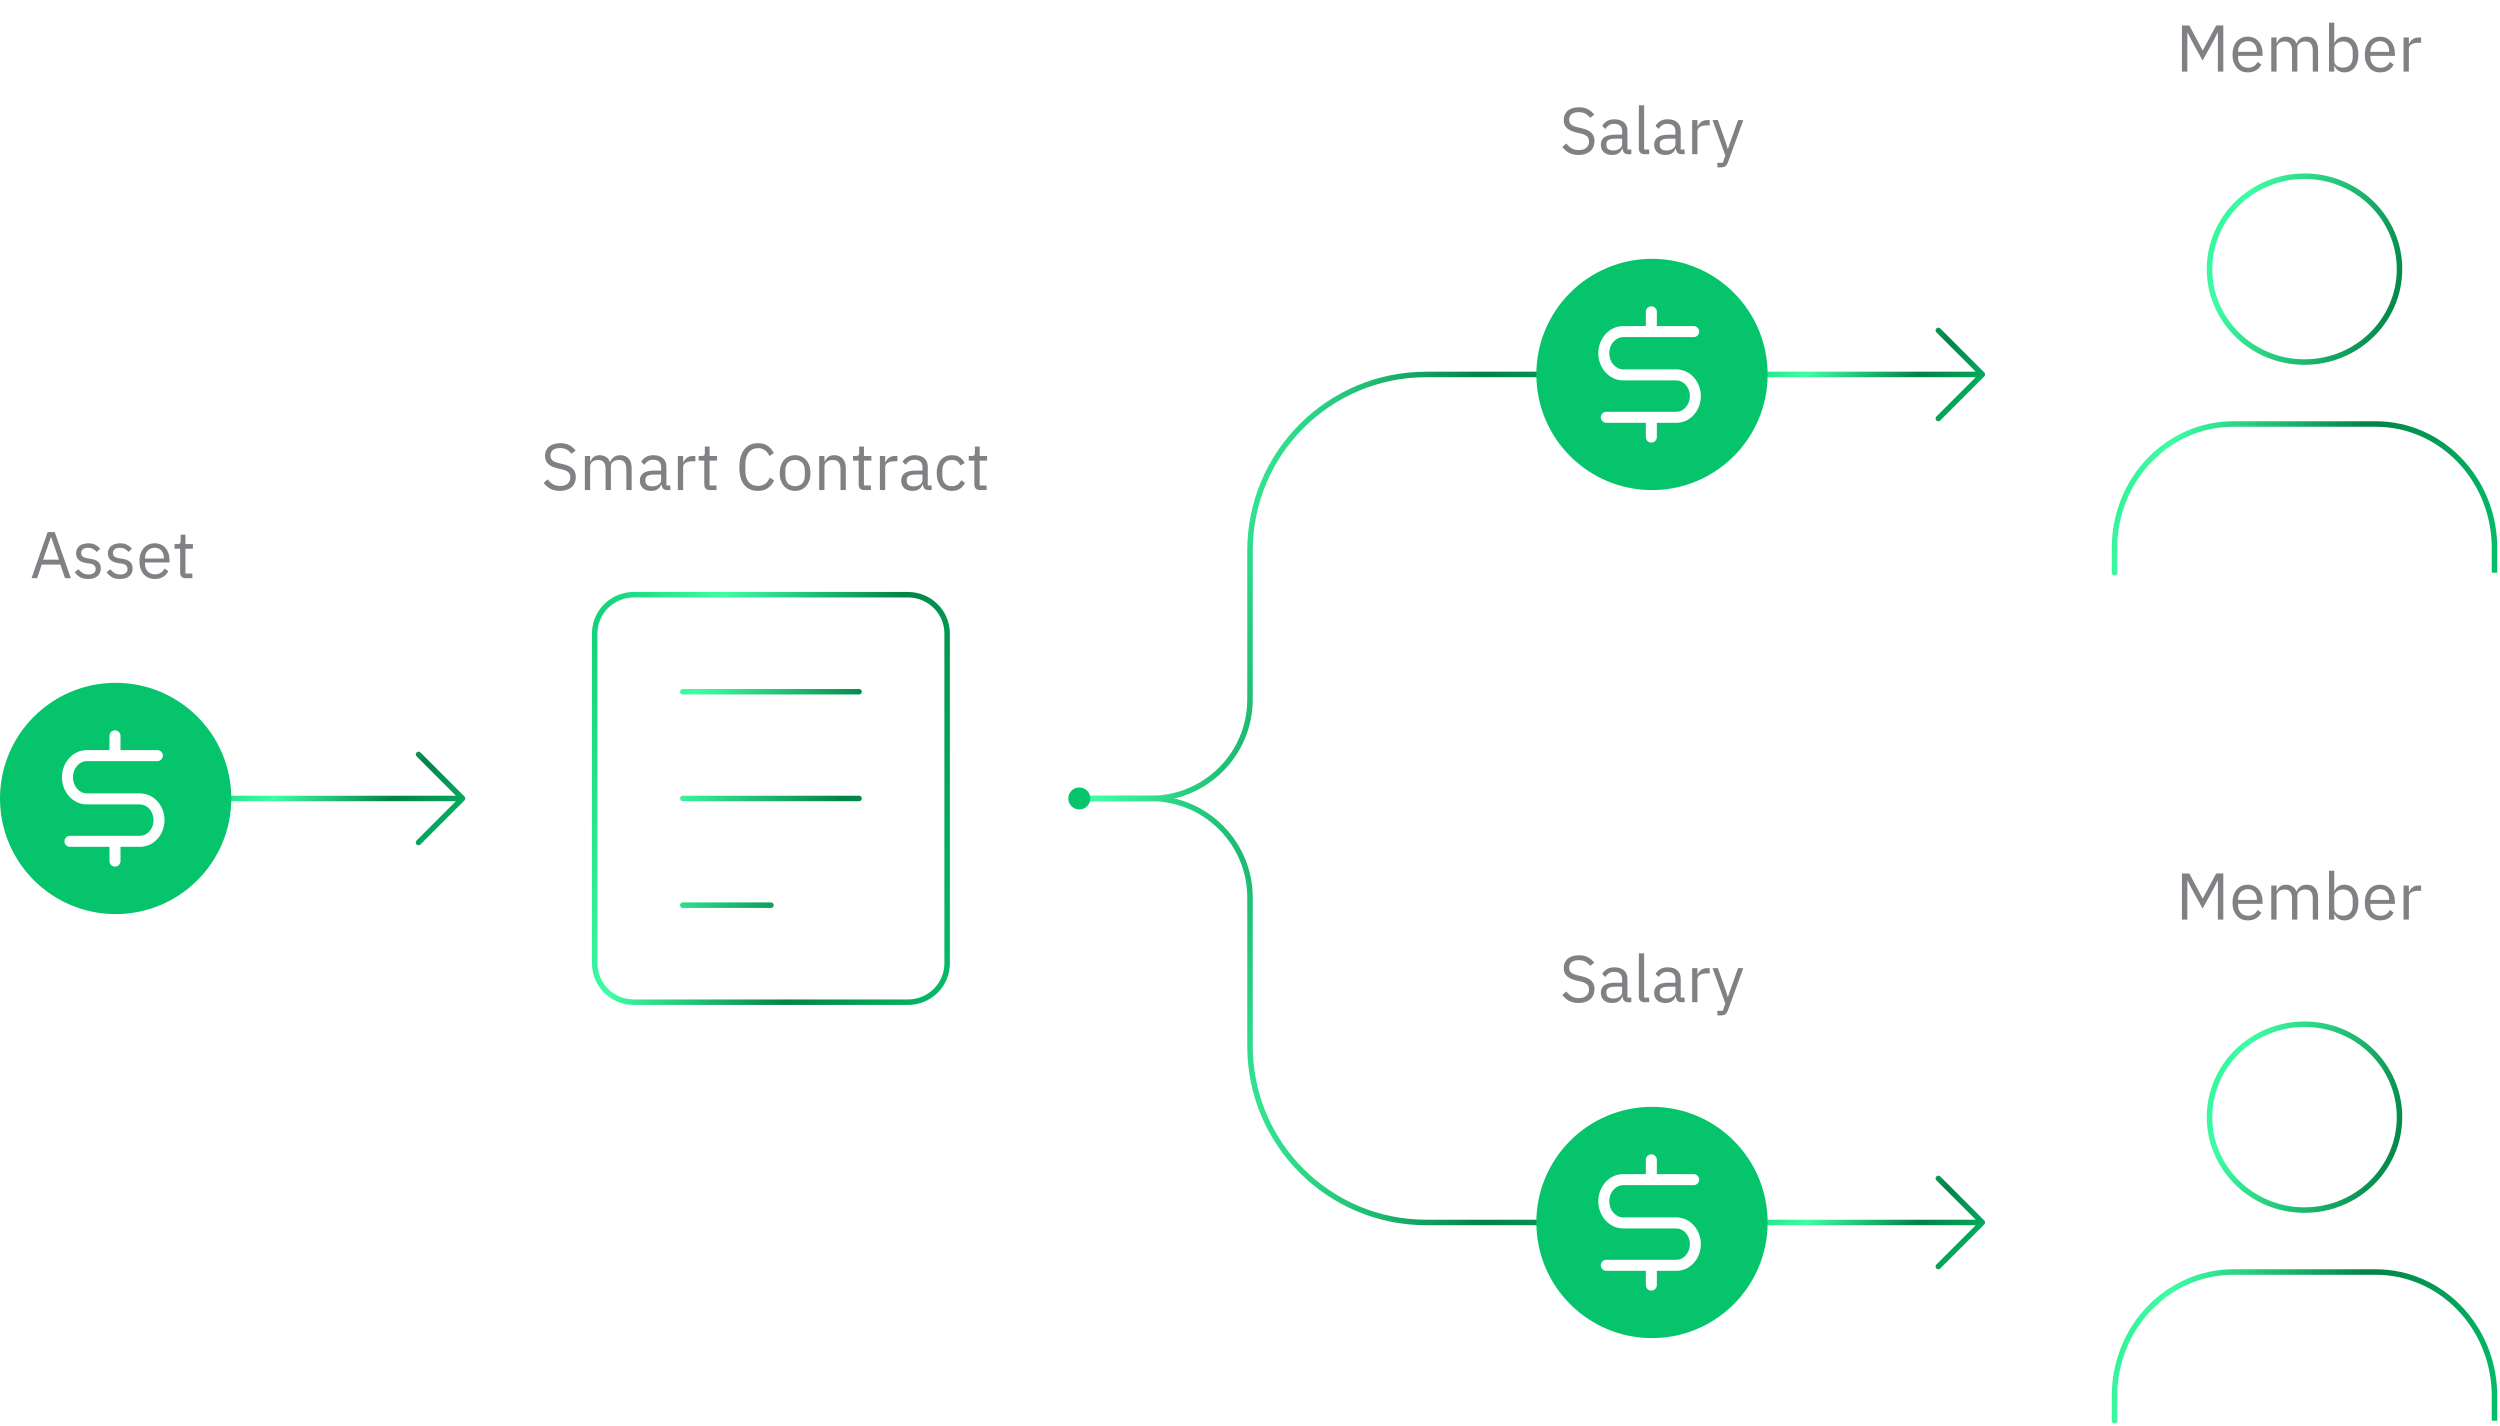 <svg width="454" height="259" viewBox="0 0 454 259" fill="none" xmlns="http://www.w3.org/2000/svg">
    <path d="M101.687 89.144C101.007 89.144 100.427 89.016 99.947 88.76C99.467 88.496 99.059 88.136 98.723 87.68L99.467 87.056C99.763 87.448 100.091 87.748 100.451 87.956C100.811 88.156 101.235 88.256 101.723 88.256C102.323 88.256 102.779 88.112 103.091 87.824C103.411 87.536 103.571 87.152 103.571 86.672C103.571 86.272 103.451 85.964 103.211 85.748C102.971 85.532 102.575 85.36 102.023 85.232L101.339 85.076C100.571 84.9 99.983 84.636 99.575 84.284C99.175 83.924 98.975 83.42 98.975 82.772C98.975 82.404 99.043 82.076 99.179 81.788C99.315 81.5 99.503 81.26 99.743 81.068C99.991 80.876 100.283 80.732 100.619 80.636C100.963 80.532 101.339 80.48 101.747 80.48C102.379 80.48 102.919 80.596 103.367 80.828C103.823 81.06 104.207 81.4 104.519 81.848L103.763 82.4C103.531 82.08 103.251 81.828 102.923 81.644C102.595 81.46 102.187 81.368 101.699 81.368C101.163 81.368 100.739 81.484 100.427 81.716C100.123 81.94 99.971 82.28 99.971 82.736C99.971 83.136 100.099 83.44 100.355 83.648C100.619 83.848 101.015 84.008 101.543 84.128L102.227 84.284C103.051 84.468 103.647 84.748 104.015 85.124C104.383 85.5 104.567 86 104.567 86.624C104.567 87.008 104.499 87.356 104.363 87.668C104.235 87.98 104.047 88.244 103.799 88.46C103.551 88.676 103.247 88.844 102.887 88.964C102.535 89.084 102.135 89.144 101.687 89.144ZM106.211 89V82.808H107.171V83.816H107.219C107.291 83.656 107.371 83.508 107.459 83.372C107.555 83.228 107.667 83.104 107.795 83C107.931 82.896 108.087 82.816 108.263 82.76C108.439 82.696 108.647 82.664 108.887 82.664C109.295 82.664 109.671 82.764 110.015 82.964C110.359 83.156 110.615 83.476 110.783 83.924H110.807C110.919 83.588 111.127 83.296 111.431 83.048C111.743 82.792 112.163 82.664 112.691 82.664C113.323 82.664 113.815 82.872 114.167 83.288C114.527 83.696 114.707 84.276 114.707 85.028V89H113.747V85.196C113.747 84.644 113.639 84.228 113.423 83.948C113.207 83.668 112.863 83.528 112.391 83.528C112.199 83.528 112.015 83.552 111.839 83.6C111.671 83.648 111.519 83.72 111.383 83.816C111.247 83.912 111.139 84.036 111.059 84.188C110.979 84.332 110.939 84.504 110.939 84.704V89H109.979V85.196C109.979 84.644 109.871 84.228 109.655 83.948C109.439 83.668 109.103 83.528 108.647 83.528C108.455 83.528 108.271 83.552 108.095 83.6C107.919 83.648 107.763 83.72 107.627 83.816C107.491 83.912 107.379 84.036 107.291 84.188C107.211 84.332 107.171 84.504 107.171 84.704V89H106.211ZM121.188 89C120.828 89 120.568 88.904 120.408 88.712C120.256 88.52 120.16 88.28 120.12 87.992H120.06C119.924 88.376 119.7 88.664 119.388 88.856C119.076 89.048 118.704 89.144 118.272 89.144C117.616 89.144 117.104 88.976 116.736 88.64C116.376 88.304 116.196 87.848 116.196 87.272C116.196 86.688 116.408 86.24 116.832 85.928C117.264 85.616 117.932 85.46 118.836 85.46H120.06V84.848C120.06 84.408 119.94 84.072 119.7 83.84C119.46 83.608 119.092 83.492 118.596 83.492C118.22 83.492 117.904 83.576 117.648 83.744C117.4 83.912 117.192 84.136 117.024 84.416L116.448 83.876C116.616 83.54 116.884 83.256 117.252 83.024C117.62 82.784 118.084 82.664 118.644 82.664C119.396 82.664 119.98 82.848 120.396 83.216C120.812 83.584 121.02 84.096 121.02 84.752V88.16H121.728V89H121.188ZM118.428 88.328C118.668 88.328 118.888 88.3 119.088 88.244C119.288 88.188 119.46 88.108 119.604 88.004C119.748 87.9 119.86 87.78 119.94 87.644C120.02 87.508 120.06 87.36 120.06 87.2V86.18H118.788C118.236 86.18 117.832 86.26 117.576 86.42C117.328 86.58 117.204 86.812 117.204 87.116V87.368C117.204 87.672 117.312 87.908 117.528 88.076C117.752 88.244 118.052 88.328 118.428 88.328ZM123.098 89V82.808H124.058V83.948H124.118C124.23 83.652 124.43 83.388 124.718 83.156C125.006 82.924 125.402 82.808 125.906 82.808H126.278V83.768H125.714C125.194 83.768 124.786 83.868 124.49 84.068C124.202 84.26 124.058 84.504 124.058 84.8V89H123.098ZM128.919 89C128.583 89 128.327 88.908 128.151 88.724C127.983 88.532 127.899 88.284 127.899 87.98V83.648H126.879V82.808H127.455C127.663 82.808 127.803 82.768 127.875 82.688C127.955 82.6 127.995 82.452 127.995 82.244V81.092H128.859V82.808H130.215V83.648H128.859V88.16H130.119V89H128.919ZM137.642 89.144C136.578 89.144 135.75 88.784 135.158 88.064C134.566 87.336 134.27 86.268 134.27 84.86C134.27 83.452 134.566 82.372 135.158 81.62C135.75 80.86 136.578 80.48 137.642 80.48C138.346 80.48 138.934 80.64 139.406 80.96C139.886 81.28 140.258 81.732 140.522 82.316L139.706 82.808C139.538 82.376 139.282 82.032 138.938 81.776C138.594 81.512 138.162 81.38 137.642 81.38C137.282 81.38 136.958 81.448 136.67 81.584C136.39 81.72 136.15 81.916 135.95 82.172C135.758 82.42 135.61 82.72 135.506 83.072C135.402 83.416 135.35 83.804 135.35 84.236V85.484C135.35 86.348 135.55 87.024 135.95 87.512C136.35 88 136.914 88.244 137.642 88.244C138.178 88.244 138.626 88.108 138.986 87.836C139.346 87.556 139.61 87.188 139.778 86.732L140.582 87.236C140.318 87.828 139.938 88.296 139.442 88.64C138.946 88.976 138.346 89.144 137.642 89.144ZM144.387 89.144C143.971 89.144 143.591 89.068 143.247 88.916C142.903 88.764 142.607 88.548 142.359 88.268C142.119 87.98 141.931 87.64 141.795 87.248C141.659 86.848 141.591 86.4 141.591 85.904C141.591 85.416 141.659 84.972 141.795 84.572C141.931 84.172 142.119 83.832 142.359 83.552C142.607 83.264 142.903 83.044 143.247 82.892C143.591 82.74 143.971 82.664 144.387 82.664C144.803 82.664 145.179 82.74 145.515 82.892C145.859 83.044 146.155 83.264 146.403 83.552C146.651 83.832 146.843 84.172 146.979 84.572C147.115 84.972 147.183 85.416 147.183 85.904C147.183 86.4 147.115 86.848 146.979 87.248C146.843 87.64 146.651 87.98 146.403 88.268C146.155 88.548 145.859 88.764 145.515 88.916C145.179 89.068 144.803 89.144 144.387 89.144ZM144.387 88.292C144.907 88.292 145.331 88.132 145.659 87.812C145.987 87.492 146.151 87.004 146.151 86.348V85.46C146.151 84.804 145.987 84.316 145.659 83.996C145.331 83.676 144.907 83.516 144.387 83.516C143.867 83.516 143.443 83.676 143.115 83.996C142.787 84.316 142.623 84.804 142.623 85.46V86.348C142.623 87.004 142.787 87.492 143.115 87.812C143.443 88.132 143.867 88.292 144.387 88.292ZM148.762 89V82.808H149.722V83.816H149.77C149.922 83.464 150.134 83.184 150.406 82.976C150.686 82.768 151.058 82.664 151.522 82.664C152.162 82.664 152.666 82.872 153.034 83.288C153.41 83.696 153.598 84.276 153.598 85.028V89H152.638V85.196C152.638 84.084 152.17 83.528 151.234 83.528C151.042 83.528 150.854 83.552 150.67 83.6C150.494 83.648 150.334 83.72 150.19 83.816C150.046 83.912 149.93 84.036 149.842 84.188C149.762 84.332 149.722 84.504 149.722 84.704V89H148.762ZM156.951 89C156.615 89 156.359 88.908 156.183 88.724C156.015 88.532 155.931 88.284 155.931 87.98V83.648H154.911V82.808H155.487C155.695 82.808 155.835 82.768 155.907 82.688C155.987 82.6 156.027 82.452 156.027 82.244V81.092H156.891V82.808H158.247V83.648H156.891V88.16H158.151V89H156.951ZM159.79 89V82.808H160.75V83.948H160.81C160.922 83.652 161.122 83.388 161.41 83.156C161.698 82.924 162.094 82.808 162.598 82.808H162.97V83.768H162.406C161.886 83.768 161.478 83.868 161.182 84.068C160.894 84.26 160.75 84.504 160.75 84.8V89H159.79ZM168.649 89C168.289 89 168.029 88.904 167.869 88.712C167.717 88.52 167.621 88.28 167.581 87.992H167.521C167.385 88.376 167.161 88.664 166.849 88.856C166.537 89.048 166.165 89.144 165.733 89.144C165.077 89.144 164.565 88.976 164.197 88.64C163.837 88.304 163.657 87.848 163.657 87.272C163.657 86.688 163.869 86.24 164.293 85.928C164.725 85.616 165.393 85.46 166.297 85.46H167.521V84.848C167.521 84.408 167.401 84.072 167.161 83.84C166.921 83.608 166.553 83.492 166.057 83.492C165.681 83.492 165.365 83.576 165.109 83.744C164.861 83.912 164.653 84.136 164.485 84.416L163.909 83.876C164.077 83.54 164.345 83.256 164.713 83.024C165.081 82.784 165.545 82.664 166.105 82.664C166.857 82.664 167.441 82.848 167.857 83.216C168.273 83.584 168.481 84.096 168.481 84.752V88.16H169.189V89H168.649ZM165.889 88.328C166.129 88.328 166.349 88.3 166.549 88.244C166.749 88.188 166.921 88.108 167.065 88.004C167.209 87.9 167.321 87.78 167.401 87.644C167.481 87.508 167.521 87.36 167.521 87.2V86.18H166.249C165.697 86.18 165.293 86.26 165.037 86.42C164.789 86.58 164.665 86.812 164.665 87.116V87.368C164.665 87.672 164.773 87.908 164.989 88.076C165.213 88.244 165.513 88.328 165.889 88.328ZM172.863 89.144C172.431 89.144 172.043 89.068 171.699 88.916C171.355 88.764 171.063 88.548 170.823 88.268C170.591 87.988 170.411 87.648 170.283 87.248C170.163 86.848 170.103 86.4 170.103 85.904C170.103 85.408 170.163 84.96 170.283 84.56C170.411 84.16 170.591 83.82 170.823 83.54C171.063 83.26 171.355 83.044 171.699 82.892C172.043 82.74 172.431 82.664 172.863 82.664C173.479 82.664 173.971 82.8 174.339 83.072C174.715 83.336 174.995 83.684 175.179 84.116L174.375 84.524C174.263 84.204 174.079 83.956 173.823 83.78C173.567 83.604 173.247 83.516 172.863 83.516C172.575 83.516 172.323 83.564 172.107 83.66C171.891 83.748 171.711 83.876 171.567 84.044C171.423 84.204 171.315 84.4 171.243 84.632C171.171 84.856 171.135 85.104 171.135 85.376V86.432C171.135 86.976 171.279 87.424 171.567 87.776C171.863 88.12 172.295 88.292 172.863 88.292C173.639 88.292 174.199 87.932 174.543 87.212L175.239 87.68C175.039 88.128 174.739 88.484 174.339 88.748C173.947 89.012 173.455 89.144 172.863 89.144ZM177.962 89C177.626 89 177.37 88.908 177.194 88.724C177.026 88.532 176.942 88.284 176.942 87.98V83.648H175.922V82.808H176.498C176.706 82.808 176.846 82.768 176.918 82.688C176.998 82.6 177.038 82.452 177.038 82.244V81.092H177.902V82.808H179.258V83.648H177.902V88.16H179.162V89H177.962Z" fill="#808085"/>
    <path d="M402.767 5.944H402.707L401.999 7.348L399.995 10.996L397.991 7.348L397.283 5.944H397.223V13H396.239V4.624H397.583L399.983 9.136H400.043L402.455 4.624H403.751V13H402.767V5.944ZM408.209 13.144C407.785 13.144 407.401 13.068 407.057 12.916C406.721 12.764 406.429 12.548 406.181 12.268C405.941 11.98 405.753 11.64 405.617 11.248C405.489 10.848 405.425 10.4 405.425 9.904C405.425 9.416 405.489 8.972 405.617 8.572C405.753 8.172 405.941 7.832 406.181 7.552C406.429 7.264 406.721 7.044 407.057 6.892C407.401 6.74 407.785 6.664 408.209 6.664C408.625 6.664 408.997 6.74 409.325 6.892C409.653 7.044 409.933 7.256 410.165 7.528C410.397 7.792 410.573 8.108 410.693 8.476C410.821 8.844 410.885 9.248 410.885 9.688V10.144H406.433V10.432C406.433 10.696 406.473 10.944 406.553 11.176C406.641 11.4 406.761 11.596 406.913 11.764C407.073 11.932 407.265 12.064 407.489 12.16C407.721 12.256 407.981 12.304 408.269 12.304C408.661 12.304 409.001 12.212 409.289 12.028C409.585 11.844 409.813 11.58 409.973 11.236L410.657 11.728C410.457 12.152 410.145 12.496 409.721 12.76C409.297 13.016 408.793 13.144 408.209 13.144ZM408.209 7.468C407.945 7.468 407.705 7.516 407.489 7.612C407.273 7.7 407.085 7.828 406.925 7.996C406.773 8.164 406.653 8.364 406.565 8.596C406.477 8.82 406.433 9.068 406.433 9.34V9.424H409.853V9.292C409.853 8.74 409.701 8.3 409.397 7.972C409.101 7.636 408.705 7.468 408.209 7.468ZM412.467 13V6.808H413.427V7.816H413.475C413.547 7.656 413.627 7.508 413.715 7.372C413.811 7.228 413.923 7.104 414.051 7C414.187 6.896 414.343 6.816 414.519 6.76C414.695 6.696 414.903 6.664 415.143 6.664C415.551 6.664 415.927 6.764 416.271 6.964C416.615 7.156 416.871 7.476 417.039 7.924H417.063C417.175 7.588 417.383 7.296 417.687 7.048C417.999 6.792 418.419 6.664 418.947 6.664C419.579 6.664 420.071 6.872 420.423 7.288C420.783 7.696 420.963 8.276 420.963 9.028V13H420.003V9.196C420.003 8.644 419.895 8.228 419.679 7.948C419.463 7.668 419.119 7.528 418.647 7.528C418.455 7.528 418.271 7.552 418.095 7.6C417.927 7.648 417.775 7.72 417.639 7.816C417.503 7.912 417.395 8.036 417.315 8.188C417.235 8.332 417.195 8.504 417.195 8.704V13H416.235V9.196C416.235 8.644 416.127 8.228 415.911 7.948C415.695 7.668 415.359 7.528 414.903 7.528C414.711 7.528 414.527 7.552 414.351 7.6C414.175 7.648 414.019 7.72 413.883 7.816C413.747 7.912 413.635 8.036 413.547 8.188C413.467 8.332 413.427 8.504 413.427 8.704V13H412.467ZM422.944 4.12H423.904V7.816H423.952C424.112 7.424 424.344 7.136 424.648 6.952C424.96 6.76 425.332 6.664 425.764 6.664C426.148 6.664 426.496 6.74 426.808 6.892C427.12 7.044 427.384 7.26 427.6 7.54C427.824 7.82 427.992 8.16 428.104 8.56C428.224 8.96 428.284 9.408 428.284 9.904C428.284 10.4 428.224 10.848 428.104 11.248C427.992 11.648 427.824 11.988 427.6 12.268C427.384 12.548 427.12 12.764 426.808 12.916C426.496 13.068 426.148 13.144 425.764 13.144C424.924 13.144 424.32 12.76 423.952 11.992H423.904V13H422.944V4.12ZM425.5 12.28C426.044 12.28 426.472 12.112 426.784 11.776C427.096 11.432 427.252 10.984 427.252 10.432V9.376C427.252 8.824 427.096 8.38 426.784 8.044C426.472 7.7 426.044 7.528 425.5 7.528C425.284 7.528 425.076 7.56 424.876 7.624C424.684 7.68 424.516 7.76 424.372 7.864C424.228 7.968 424.112 8.096 424.024 8.248C423.944 8.392 423.904 8.548 423.904 8.716V11.02C423.904 11.22 423.944 11.4 424.024 11.56C424.112 11.712 424.228 11.844 424.372 11.956C424.516 12.06 424.684 12.14 424.876 12.196C425.076 12.252 425.284 12.28 425.5 12.28ZM432.233 13.144C431.809 13.144 431.425 13.068 431.081 12.916C430.745 12.764 430.453 12.548 430.205 12.268C429.965 11.98 429.777 11.64 429.641 11.248C429.513 10.848 429.449 10.4 429.449 9.904C429.449 9.416 429.513 8.972 429.641 8.572C429.777 8.172 429.965 7.832 430.205 7.552C430.453 7.264 430.745 7.044 431.081 6.892C431.425 6.74 431.809 6.664 432.233 6.664C432.649 6.664 433.021 6.74 433.349 6.892C433.677 7.044 433.957 7.256 434.189 7.528C434.421 7.792 434.597 8.108 434.717 8.476C434.845 8.844 434.909 9.248 434.909 9.688V10.144H430.457V10.432C430.457 10.696 430.497 10.944 430.577 11.176C430.665 11.4 430.785 11.596 430.937 11.764C431.097 11.932 431.289 12.064 431.513 12.16C431.745 12.256 432.005 12.304 432.293 12.304C432.685 12.304 433.025 12.212 433.313 12.028C433.609 11.844 433.837 11.58 433.997 11.236L434.681 11.728C434.481 12.152 434.169 12.496 433.745 12.76C433.321 13.016 432.817 13.144 432.233 13.144ZM432.233 7.468C431.969 7.468 431.729 7.516 431.513 7.612C431.297 7.7 431.109 7.828 430.949 7.996C430.797 8.164 430.677 8.364 430.589 8.596C430.501 8.82 430.457 9.068 430.457 9.34V9.424H433.877V9.292C433.877 8.74 433.725 8.3 433.421 7.972C433.125 7.636 432.729 7.468 432.233 7.468ZM436.491 13V6.808H437.451V7.948H437.511C437.623 7.652 437.823 7.388 438.111 7.156C438.399 6.924 438.795 6.808 439.299 6.808H439.671V7.768H439.107C438.587 7.768 438.179 7.868 437.883 8.068C437.595 8.26 437.451 8.504 437.451 8.8V13H436.491Z" fill="#808085"/>
    <path d="M402.767 159.944H402.707L401.999 161.348L399.995 164.996L397.991 161.348L397.283 159.944H397.223V167H396.239V158.624H397.583L399.983 163.136H400.043L402.455 158.624H403.751V167H402.767V159.944ZM408.209 167.144C407.785 167.144 407.401 167.068 407.057 166.916C406.721 166.764 406.429 166.548 406.181 166.268C405.941 165.98 405.753 165.64 405.617 165.248C405.489 164.848 405.425 164.4 405.425 163.904C405.425 163.416 405.489 162.972 405.617 162.572C405.753 162.172 405.941 161.832 406.181 161.552C406.429 161.264 406.721 161.044 407.057 160.892C407.401 160.74 407.785 160.664 408.209 160.664C408.625 160.664 408.997 160.74 409.325 160.892C409.653 161.044 409.933 161.256 410.165 161.528C410.397 161.792 410.573 162.108 410.693 162.476C410.821 162.844 410.885 163.248 410.885 163.688V164.144H406.433V164.432C406.433 164.696 406.473 164.944 406.553 165.176C406.641 165.4 406.761 165.596 406.913 165.764C407.073 165.932 407.265 166.064 407.489 166.16C407.721 166.256 407.981 166.304 408.269 166.304C408.661 166.304 409.001 166.212 409.289 166.028C409.585 165.844 409.813 165.58 409.973 165.236L410.657 165.728C410.457 166.152 410.145 166.496 409.721 166.76C409.297 167.016 408.793 167.144 408.209 167.144ZM408.209 161.468C407.945 161.468 407.705 161.516 407.489 161.612C407.273 161.7 407.085 161.828 406.925 161.996C406.773 162.164 406.653 162.364 406.565 162.596C406.477 162.82 406.433 163.068 406.433 163.34V163.424H409.853V163.292C409.853 162.74 409.701 162.3 409.397 161.972C409.101 161.636 408.705 161.468 408.209 161.468ZM412.467 167V160.808H413.427V161.816H413.475C413.547 161.656 413.627 161.508 413.715 161.372C413.811 161.228 413.923 161.104 414.051 161C414.187 160.896 414.343 160.816 414.519 160.76C414.695 160.696 414.903 160.664 415.143 160.664C415.551 160.664 415.927 160.764 416.271 160.964C416.615 161.156 416.871 161.476 417.039 161.924H417.063C417.175 161.588 417.383 161.296 417.687 161.048C417.999 160.792 418.419 160.664 418.947 160.664C419.579 160.664 420.071 160.872 420.423 161.288C420.783 161.696 420.963 162.276 420.963 163.028V167H420.003V163.196C420.003 162.644 419.895 162.228 419.679 161.948C419.463 161.668 419.119 161.528 418.647 161.528C418.455 161.528 418.271 161.552 418.095 161.6C417.927 161.648 417.775 161.72 417.639 161.816C417.503 161.912 417.395 162.036 417.315 162.188C417.235 162.332 417.195 162.504 417.195 162.704V167H416.235V163.196C416.235 162.644 416.127 162.228 415.911 161.948C415.695 161.668 415.359 161.528 414.903 161.528C414.711 161.528 414.527 161.552 414.351 161.6C414.175 161.648 414.019 161.72 413.883 161.816C413.747 161.912 413.635 162.036 413.547 162.188C413.467 162.332 413.427 162.504 413.427 162.704V167H412.467ZM422.944 158.12H423.904V161.816H423.952C424.112 161.424 424.344 161.136 424.648 160.952C424.96 160.76 425.332 160.664 425.764 160.664C426.148 160.664 426.496 160.74 426.808 160.892C427.12 161.044 427.384 161.26 427.6 161.54C427.824 161.82 427.992 162.16 428.104 162.56C428.224 162.96 428.284 163.408 428.284 163.904C428.284 164.4 428.224 164.848 428.104 165.248C427.992 165.648 427.824 165.988 427.6 166.268C427.384 166.548 427.12 166.764 426.808 166.916C426.496 167.068 426.148 167.144 425.764 167.144C424.924 167.144 424.32 166.76 423.952 165.992H423.904V167H422.944V158.12ZM425.5 166.28C426.044 166.28 426.472 166.112 426.784 165.776C427.096 165.432 427.252 164.984 427.252 164.432V163.376C427.252 162.824 427.096 162.38 426.784 162.044C426.472 161.7 426.044 161.528 425.5 161.528C425.284 161.528 425.076 161.56 424.876 161.624C424.684 161.68 424.516 161.76 424.372 161.864C424.228 161.968 424.112 162.096 424.024 162.248C423.944 162.392 423.904 162.548 423.904 162.716V165.02C423.904 165.22 423.944 165.4 424.024 165.56C424.112 165.712 424.228 165.844 424.372 165.956C424.516 166.06 424.684 166.14 424.876 166.196C425.076 166.252 425.284 166.28 425.5 166.28ZM432.233 167.144C431.809 167.144 431.425 167.068 431.081 166.916C430.745 166.764 430.453 166.548 430.205 166.268C429.965 165.98 429.777 165.64 429.641 165.248C429.513 164.848 429.449 164.4 429.449 163.904C429.449 163.416 429.513 162.972 429.641 162.572C429.777 162.172 429.965 161.832 430.205 161.552C430.453 161.264 430.745 161.044 431.081 160.892C431.425 160.74 431.809 160.664 432.233 160.664C432.649 160.664 433.021 160.74 433.349 160.892C433.677 161.044 433.957 161.256 434.189 161.528C434.421 161.792 434.597 162.108 434.717 162.476C434.845 162.844 434.909 163.248 434.909 163.688V164.144H430.457V164.432C430.457 164.696 430.497 164.944 430.577 165.176C430.665 165.4 430.785 165.596 430.937 165.764C431.097 165.932 431.289 166.064 431.513 166.16C431.745 166.256 432.005 166.304 432.293 166.304C432.685 166.304 433.025 166.212 433.313 166.028C433.609 165.844 433.837 165.58 433.997 165.236L434.681 165.728C434.481 166.152 434.169 166.496 433.745 166.76C433.321 167.016 432.817 167.144 432.233 167.144ZM432.233 161.468C431.969 161.468 431.729 161.516 431.513 161.612C431.297 161.7 431.109 161.828 430.949 161.996C430.797 162.164 430.677 162.364 430.589 162.596C430.501 162.82 430.457 163.068 430.457 163.34V163.424H433.877V163.292C433.877 162.74 433.725 162.3 433.421 161.972C433.125 161.636 432.729 161.468 432.233 161.468ZM436.491 167V160.808H437.451V161.948H437.511C437.623 161.652 437.823 161.388 438.111 161.156C438.399 160.924 438.795 160.808 439.299 160.808H439.671V161.768H439.107C438.587 161.768 438.179 161.868 437.883 162.068C437.595 162.26 437.451 162.504 437.451 162.8V167H436.491Z" fill="#808085"/>
    <path d="M286.681 182.144C286.001 182.144 285.421 182.016 284.941 181.76C284.461 181.496 284.053 181.136 283.717 180.68L284.461 180.056C284.757 180.448 285.085 180.748 285.445 180.956C285.805 181.156 286.229 181.256 286.717 181.256C287.317 181.256 287.773 181.112 288.085 180.824C288.405 180.536 288.565 180.152 288.565 179.672C288.565 179.272 288.445 178.964 288.205 178.748C287.965 178.532 287.569 178.36 287.017 178.232L286.333 178.076C285.565 177.9 284.977 177.636 284.569 177.284C284.169 176.924 283.969 176.42 283.969 175.772C283.969 175.404 284.037 175.076 284.173 174.788C284.309 174.5 284.497 174.26 284.737 174.068C284.985 173.876 285.277 173.732 285.613 173.636C285.957 173.532 286.333 173.48 286.741 173.48C287.373 173.48 287.913 173.596 288.361 173.828C288.817 174.06 289.201 174.4 289.513 174.848L288.757 175.4C288.525 175.08 288.245 174.828 287.917 174.644C287.589 174.46 287.181 174.368 286.693 174.368C286.157 174.368 285.733 174.484 285.421 174.716C285.117 174.94 284.965 175.28 284.965 175.736C284.965 176.136 285.093 176.44 285.349 176.648C285.613 176.848 286.009 177.008 286.537 177.128L287.221 177.284C288.045 177.468 288.641 177.748 289.009 178.124C289.377 178.5 289.561 179 289.561 179.624C289.561 180.008 289.493 180.356 289.357 180.668C289.229 180.98 289.041 181.244 288.793 181.46C288.545 181.676 288.241 181.844 287.881 181.964C287.529 182.084 287.129 182.144 286.681 182.144ZM295.706 182C295.346 182 295.086 181.904 294.926 181.712C294.774 181.52 294.678 181.28 294.638 180.992H294.578C294.442 181.376 294.218 181.664 293.906 181.856C293.594 182.048 293.222 182.144 292.79 182.144C292.134 182.144 291.622 181.976 291.254 181.64C290.894 181.304 290.714 180.848 290.714 180.272C290.714 179.688 290.926 179.24 291.35 178.928C291.782 178.616 292.45 178.46 293.354 178.46H294.578V177.848C294.578 177.408 294.458 177.072 294.218 176.84C293.978 176.608 293.61 176.492 293.114 176.492C292.738 176.492 292.422 176.576 292.166 176.744C291.918 176.912 291.71 177.136 291.542 177.416L290.966 176.876C291.134 176.54 291.402 176.256 291.77 176.024C292.138 175.784 292.602 175.664 293.162 175.664C293.914 175.664 294.498 175.848 294.914 176.216C295.33 176.584 295.538 177.096 295.538 177.752V181.16H296.246V182H295.706ZM292.946 181.328C293.186 181.328 293.406 181.3 293.606 181.244C293.806 181.188 293.978 181.108 294.122 181.004C294.266 180.9 294.378 180.78 294.458 180.644C294.538 180.508 294.578 180.36 294.578 180.2V179.18H293.306C292.754 179.18 292.35 179.26 292.094 179.42C291.846 179.58 291.722 179.812 291.722 180.116V180.368C291.722 180.672 291.83 180.908 292.046 181.076C292.27 181.244 292.57 181.328 292.946 181.328ZM298.636 182C298.3 182 298.044 181.908 297.868 181.724C297.7 181.532 297.616 181.292 297.616 181.004V173.12H298.576V181.16H299.488V182H298.636ZM305.385 182C305.025 182 304.765 181.904 304.605 181.712C304.453 181.52 304.357 181.28 304.317 180.992H304.257C304.121 181.376 303.897 181.664 303.585 181.856C303.273 182.048 302.901 182.144 302.469 182.144C301.813 182.144 301.301 181.976 300.933 181.64C300.573 181.304 300.393 180.848 300.393 180.272C300.393 179.688 300.605 179.24 301.029 178.928C301.461 178.616 302.129 178.46 303.033 178.46H304.257V177.848C304.257 177.408 304.137 177.072 303.897 176.84C303.657 176.608 303.289 176.492 302.793 176.492C302.417 176.492 302.101 176.576 301.845 176.744C301.597 176.912 301.389 177.136 301.221 177.416L300.645 176.876C300.813 176.54 301.081 176.256 301.449 176.024C301.817 175.784 302.281 175.664 302.841 175.664C303.593 175.664 304.177 175.848 304.593 176.216C305.009 176.584 305.217 177.096 305.217 177.752V181.16H305.925V182H305.385ZM302.625 181.328C302.865 181.328 303.085 181.3 303.285 181.244C303.485 181.188 303.657 181.108 303.801 181.004C303.945 180.9 304.057 180.78 304.137 180.644C304.217 180.508 304.257 180.36 304.257 180.2V179.18H302.985C302.433 179.18 302.029 179.26 301.773 179.42C301.525 179.58 301.401 179.812 301.401 180.116V180.368C301.401 180.672 301.509 180.908 301.725 181.076C301.949 181.244 302.249 181.328 302.625 181.328ZM307.295 182V175.808H308.255V176.948H308.315C308.427 176.652 308.627 176.388 308.915 176.156C309.203 175.924 309.599 175.808 310.103 175.808H310.475V176.768H309.911C309.391 176.768 308.983 176.868 308.687 177.068C308.399 177.26 308.255 177.504 308.255 177.8V182H307.295ZM315.635 175.808H316.583L313.811 183.44C313.739 183.624 313.667 183.776 313.595 183.896C313.523 184.024 313.435 184.124 313.331 184.196C313.227 184.268 313.095 184.32 312.935 184.352C312.783 184.384 312.595 184.4 312.371 184.4H311.879V183.56H312.851L313.319 182.24L311.003 175.808H311.963L313.451 180.02L313.739 181.028H313.799L314.135 180.02L315.635 175.808Z" fill="#808085"/>
    <path d="M286.681 28.144C286.001 28.144 285.421 28.016 284.941 27.76C284.461 27.496 284.053 27.136 283.717 26.68L284.461 26.056C284.757 26.448 285.085 26.748 285.445 26.956C285.805 27.156 286.229 27.256 286.717 27.256C287.317 27.256 287.773 27.112 288.085 26.824C288.405 26.536 288.565 26.152 288.565 25.672C288.565 25.272 288.445 24.964 288.205 24.748C287.965 24.532 287.569 24.36 287.017 24.232L286.333 24.076C285.565 23.9 284.977 23.636 284.569 23.284C284.169 22.924 283.969 22.42 283.969 21.772C283.969 21.404 284.037 21.076 284.173 20.788C284.309 20.5 284.497 20.26 284.737 20.068C284.985 19.876 285.277 19.732 285.613 19.636C285.957 19.532 286.333 19.48 286.741 19.48C287.373 19.48 287.913 19.596 288.361 19.828C288.817 20.06 289.201 20.4 289.513 20.848L288.757 21.4C288.525 21.08 288.245 20.828 287.917 20.644C287.589 20.46 287.181 20.368 286.693 20.368C286.157 20.368 285.733 20.484 285.421 20.716C285.117 20.94 284.965 21.28 284.965 21.736C284.965 22.136 285.093 22.44 285.349 22.648C285.613 22.848 286.009 23.008 286.537 23.128L287.221 23.284C288.045 23.468 288.641 23.748 289.009 24.124C289.377 24.5 289.561 25 289.561 25.624C289.561 26.008 289.493 26.356 289.357 26.668C289.229 26.98 289.041 27.244 288.793 27.46C288.545 27.676 288.241 27.844 287.881 27.964C287.529 28.084 287.129 28.144 286.681 28.144ZM295.706 28C295.346 28 295.086 27.904 294.926 27.712C294.774 27.52 294.678 27.28 294.638 26.992H294.578C294.442 27.376 294.218 27.664 293.906 27.856C293.594 28.048 293.222 28.144 292.79 28.144C292.134 28.144 291.622 27.976 291.254 27.64C290.894 27.304 290.714 26.848 290.714 26.272C290.714 25.688 290.926 25.24 291.35 24.928C291.782 24.616 292.45 24.46 293.354 24.46H294.578V23.848C294.578 23.408 294.458 23.072 294.218 22.84C293.978 22.608 293.61 22.492 293.114 22.492C292.738 22.492 292.422 22.576 292.166 22.744C291.918 22.912 291.71 23.136 291.542 23.416L290.966 22.876C291.134 22.54 291.402 22.256 291.77 22.024C292.138 21.784 292.602 21.664 293.162 21.664C293.914 21.664 294.498 21.848 294.914 22.216C295.33 22.584 295.538 23.096 295.538 23.752V27.16H296.246V28H295.706ZM292.946 27.328C293.186 27.328 293.406 27.3 293.606 27.244C293.806 27.188 293.978 27.108 294.122 27.004C294.266 26.9 294.378 26.78 294.458 26.644C294.538 26.508 294.578 26.36 294.578 26.2V25.18H293.306C292.754 25.18 292.35 25.26 292.094 25.42C291.846 25.58 291.722 25.812 291.722 26.116V26.368C291.722 26.672 291.83 26.908 292.046 27.076C292.27 27.244 292.57 27.328 292.946 27.328ZM298.636 28C298.3 28 298.044 27.908 297.868 27.724C297.7 27.532 297.616 27.292 297.616 27.004V19.12H298.576V27.16H299.488V28H298.636ZM305.385 28C305.025 28 304.765 27.904 304.605 27.712C304.453 27.52 304.357 27.28 304.317 26.992H304.257C304.121 27.376 303.897 27.664 303.585 27.856C303.273 28.048 302.901 28.144 302.469 28.144C301.813 28.144 301.301 27.976 300.933 27.64C300.573 27.304 300.393 26.848 300.393 26.272C300.393 25.688 300.605 25.24 301.029 24.928C301.461 24.616 302.129 24.46 303.033 24.46H304.257V23.848C304.257 23.408 304.137 23.072 303.897 22.84C303.657 22.608 303.289 22.492 302.793 22.492C302.417 22.492 302.101 22.576 301.845 22.744C301.597 22.912 301.389 23.136 301.221 23.416L300.645 22.876C300.813 22.54 301.081 22.256 301.449 22.024C301.817 21.784 302.281 21.664 302.841 21.664C303.593 21.664 304.177 21.848 304.593 22.216C305.009 22.584 305.217 23.096 305.217 23.752V27.16H305.925V28H305.385ZM302.625 27.328C302.865 27.328 303.085 27.3 303.285 27.244C303.485 27.188 303.657 27.108 303.801 27.004C303.945 26.9 304.057 26.78 304.137 26.644C304.217 26.508 304.257 26.36 304.257 26.2V25.18H302.985C302.433 25.18 302.029 25.26 301.773 25.42C301.525 25.58 301.401 25.812 301.401 26.116V26.368C301.401 26.672 301.509 26.908 301.725 27.076C301.949 27.244 302.249 27.328 302.625 27.328ZM307.295 28V21.808H308.255V22.948H308.315C308.427 22.652 308.627 22.388 308.915 22.156C309.203 21.924 309.599 21.808 310.103 21.808H310.475V22.768H309.911C309.391 22.768 308.983 22.868 308.687 23.068C308.399 23.26 308.255 23.504 308.255 23.8V28H307.295ZM315.635 21.808H316.583L313.811 29.44C313.739 29.624 313.667 29.776 313.595 29.896C313.523 30.024 313.435 30.124 313.331 30.196C313.227 30.268 313.095 30.32 312.935 30.352C312.783 30.384 312.595 30.4 312.371 30.4H311.879V29.56H312.851L313.319 28.24L311.003 21.808H311.963L313.451 26.02L313.739 27.028H313.799L314.135 26.02L315.635 21.808Z" fill="#808085"/>
    <path d="M11.807 105L10.967 102.528H7.583L6.743 105H5.723L8.651 96.624H9.935L12.863 105H11.807ZM9.299 97.56H9.239L7.823 101.64H10.715L9.299 97.56ZM16.015 105.144C15.439 105.144 14.955 105.036 14.563 104.82C14.179 104.596 13.847 104.3 13.567 103.932L14.251 103.38C14.491 103.684 14.759 103.92 15.055 104.088C15.351 104.248 15.695 104.328 16.087 104.328C16.495 104.328 16.811 104.24 17.035 104.064C17.267 103.888 17.383 103.64 17.383 103.32C17.383 103.08 17.303 102.876 17.143 102.708C16.991 102.532 16.711 102.412 16.303 102.348L15.811 102.276C15.523 102.236 15.259 102.176 15.019 102.096C14.779 102.008 14.567 101.896 14.383 101.76C14.207 101.616 14.067 101.44 13.963 101.232C13.867 101.024 13.819 100.776 13.819 100.488C13.819 100.184 13.875 99.92 13.987 99.696C14.099 99.464 14.251 99.272 14.443 99.12C14.643 98.968 14.879 98.856 15.151 98.784C15.423 98.704 15.715 98.664 16.027 98.664C16.531 98.664 16.951 98.752 17.287 98.928C17.631 99.104 17.931 99.348 18.187 99.66L17.551 100.236C17.415 100.044 17.215 99.872 16.951 99.72C16.687 99.56 16.355 99.48 15.955 99.48C15.555 99.48 15.251 99.568 15.043 99.744C14.843 99.912 14.743 100.144 14.743 100.44C14.743 100.744 14.843 100.964 15.043 101.1C15.251 101.236 15.547 101.336 15.931 101.4L16.411 101.472C17.099 101.576 17.587 101.776 17.875 102.072C18.163 102.36 18.307 102.74 18.307 103.212C18.307 103.812 18.103 104.284 17.695 104.628C17.287 104.972 16.727 105.144 16.015 105.144ZM21.792 105.144C21.216 105.144 20.732 105.036 20.34 104.82C19.956 104.596 19.624 104.3 19.344 103.932L20.028 103.38C20.268 103.684 20.536 103.92 20.832 104.088C21.128 104.248 21.472 104.328 21.864 104.328C22.272 104.328 22.588 104.24 22.812 104.064C23.044 103.888 23.16 103.64 23.16 103.32C23.16 103.08 23.08 102.876 22.92 102.708C22.768 102.532 22.488 102.412 22.08 102.348L21.588 102.276C21.3 102.236 21.036 102.176 20.796 102.096C20.556 102.008 20.344 101.896 20.16 101.76C19.984 101.616 19.844 101.44 19.74 101.232C19.644 101.024 19.596 100.776 19.596 100.488C19.596 100.184 19.652 99.92 19.764 99.696C19.876 99.464 20.028 99.272 20.22 99.12C20.42 98.968 20.656 98.856 20.928 98.784C21.2 98.704 21.492 98.664 21.804 98.664C22.308 98.664 22.728 98.752 23.064 98.928C23.408 99.104 23.708 99.348 23.964 99.66L23.328 100.236C23.192 100.044 22.992 99.872 22.728 99.72C22.464 99.56 22.132 99.48 21.732 99.48C21.332 99.48 21.028 99.568 20.82 99.744C20.62 99.912 20.52 100.144 20.52 100.44C20.52 100.744 20.62 100.964 20.82 101.1C21.028 101.236 21.324 101.336 21.708 101.4L22.188 101.472C22.876 101.576 23.364 101.776 23.652 102.072C23.94 102.36 24.084 102.74 24.084 103.212C24.084 103.812 23.88 104.284 23.472 104.628C23.064 104.972 22.504 105.144 21.792 105.144ZM28.108 105.144C27.684 105.144 27.3 105.068 26.956 104.916C26.62 104.764 26.328 104.548 26.08 104.268C25.84 103.98 25.652 103.64 25.516 103.248C25.388 102.848 25.324 102.4 25.324 101.904C25.324 101.416 25.388 100.972 25.516 100.572C25.652 100.172 25.84 99.832 26.08 99.552C26.328 99.264 26.62 99.044 26.956 98.892C27.3 98.74 27.684 98.664 28.108 98.664C28.524 98.664 28.896 98.74 29.224 98.892C29.552 99.044 29.832 99.256 30.064 99.528C30.296 99.792 30.472 100.108 30.592 100.476C30.72 100.844 30.784 101.248 30.784 101.688V102.144H26.332V102.432C26.332 102.696 26.372 102.944 26.452 103.176C26.54 103.4 26.66 103.596 26.812 103.764C26.972 103.932 27.164 104.064 27.388 104.16C27.62 104.256 27.88 104.304 28.168 104.304C28.56 104.304 28.9 104.212 29.188 104.028C29.484 103.844 29.712 103.58 29.872 103.236L30.556 103.728C30.356 104.152 30.044 104.496 29.62 104.76C29.196 105.016 28.692 105.144 28.108 105.144ZM28.108 99.468C27.844 99.468 27.604 99.516 27.388 99.612C27.172 99.7 26.984 99.828 26.824 99.996C26.672 100.164 26.552 100.364 26.464 100.596C26.376 100.82 26.332 101.068 26.332 101.34V101.424H29.752V101.292C29.752 100.74 29.6 100.3 29.296 99.972C29 99.636 28.604 99.468 28.108 99.468ZM33.734 105C33.398 105 33.142 104.908 32.966 104.724C32.798 104.532 32.714 104.284 32.714 103.98V99.648H31.694V98.808H32.27C32.478 98.808 32.618 98.768 32.69 98.688C32.77 98.6 32.81 98.452 32.81 98.244V97.092H33.674V98.808H35.03V99.648H33.674V104.16H34.934V105H33.734Z" fill="#808085"/>
    <path d="M196 145H209C218.941 145 227 136.941 227 127V100C227 82.327 241.327 68 259 68H280" stroke="url(#paint0_linear_15160_14721)" stroke-linecap="round"/>
    <path d="M196 145H209C218.941 145 227 153.059 227 163V190C227 207.673 241.327 222 259 222H280" stroke="url(#paint1_linear_15160_14721)" stroke-linecap="round"/>
    <path d="M383.5 104C383.5 104.276 383.724 104.5 384 104.5C384.276 104.5 384.5 104.276 384.5 104H383.5ZM405.562 77.5H431.438V76.5H405.562V77.5ZM452.5 99.5V104H453.5V99.5H452.5ZM384.5 104V99.5H383.5V104H384.5ZM431.438 77.5C443.05 77.5 452.5 87.329 452.5 99.5H453.5C453.5 86.818 443.642 76.5 431.438 76.5V77.5ZM405.562 76.5C393.358 76.5 383.5 86.818 383.5 99.5H384.5C384.5 87.329 393.95 77.5 405.562 77.5V76.5ZM435.25 48.875C435.25 57.908 427.761 65.25 418.5 65.25V66.25C428.293 66.25 436.25 58.481 436.25 48.875H435.25ZM418.5 65.25C409.239 65.25 401.75 57.908 401.75 48.875H400.75C400.75 58.481 408.707 66.25 418.5 66.25V65.25ZM401.75 48.875C401.75 39.842 409.239 32.5 418.5 32.5V31.5C408.707 31.5 400.75 39.269 400.75 48.875H401.75ZM418.5 32.5C427.761 32.5 435.25 39.842 435.25 48.875H436.25C436.25 39.269 428.293 31.5 418.5 31.5V32.5Z" fill="url(#paint2_linear_15160_14721)"/>
    <path d="M383.5 258C383.5 258.276 383.724 258.5 384 258.5C384.276 258.5 384.5 258.276 384.5 258H383.5ZM405.562 231.5H431.438V230.5H405.562V231.5ZM452.5 253.5V258H453.5V253.5H452.5ZM384.5 258V253.5H383.5V258H384.5ZM431.438 231.5C443.05 231.5 452.5 241.329 452.5 253.5H453.5C453.5 240.818 443.642 230.5 431.438 230.5V231.5ZM405.562 230.5C393.358 230.5 383.5 240.818 383.5 253.5H384.5C384.5 241.329 393.95 231.5 405.562 231.5V230.5ZM435.25 202.875C435.25 211.908 427.761 219.25 418.5 219.25V220.25C428.293 220.25 436.25 212.481 436.25 202.875H435.25ZM418.5 219.25C409.239 219.25 401.75 211.908 401.75 202.875H400.75C400.75 212.481 408.707 220.25 418.5 220.25V219.25ZM401.75 202.875C401.75 193.842 409.239 186.5 418.5 186.5V185.5C408.707 185.5 400.75 193.269 400.75 202.875H401.75ZM418.5 186.5C427.761 186.5 435.25 193.842 435.25 202.875H436.25C436.25 193.269 428.293 185.5 418.5 185.5V186.5Z" fill="url(#paint3_linear_15160_14721)"/>
    <path d="M320 68H360M360 68L352 60M360 68L352 76" stroke="url(#paint4_linear_15160_14721)" stroke-linecap="round" stroke-linejoin="round"/>
    <path d="M320 222H360M360 222L352 214M360 222L352 230" stroke="url(#paint5_linear_15160_14721)" stroke-linecap="round" stroke-linejoin="round"/>
    <path d="M84.001 145L84.354 145.354C84.549 145.158 84.549 144.842 84.354 144.646L84.001 145ZM76.354 136.646C76.159 136.451 75.842 136.451 75.647 136.646C75.452 136.842 75.452 137.158 75.647 137.354L76.354 136.646ZM75.647 152.646C75.452 152.842 75.452 153.158 75.647 153.354C75.842 153.549 76.159 153.549 76.354 153.354L75.647 152.646ZM41 145.5H84.001V144.5H41V145.5ZM75.647 137.354L83.647 145.354L84.354 144.646L76.354 136.646L75.647 137.354ZM83.647 144.646L75.647 152.646L76.354 153.354L84.354 145.354L83.647 144.646Z" fill="url(#paint6_linear_15160_14721)"/>
    <circle cx="196" cy="145" r="2" fill="#05C46B"/>
    <path d="M124 125.619H156M124 145H156M124 164.381H140M115.111 182H164.889C168.816 182 172 178.845 172 174.952V115.048C172 111.155 168.816 108 164.889 108H115.111C111.184 108 108 111.155 108 115.048V174.952C108 178.845 111.184 182 115.111 182Z" stroke="url(#paint7_linear_15160_14721)" stroke-linecap="round" stroke-linejoin="round"/>
    <path fill-rule="evenodd" clip-rule="evenodd" d="M300 89C311.598 89 321 79.598 321 68C321 56.402 311.598 47 300 47C288.402 47 279 56.402 279 68C279 79.598 288.402 89 300 89ZM300.882 56.625C300.882 56.073 300.434 55.625 299.882 55.625C299.33 55.625 298.882 56.073 298.882 56.625V59.217H294.773C292.175 59.217 290.25 61.532 290.25 64.151C290.25 66.769 292.175 69.084 294.773 69.084H304.427C305.678 69.084 306.875 70.253 306.875 71.933C306.875 73.614 305.678 74.783 304.427 74.783H291.703C291.151 74.783 290.703 75.231 290.703 75.783C290.703 76.335 291.151 76.783 291.703 76.783H298.882V79.375C298.882 79.927 299.33 80.375 299.882 80.375C300.434 80.375 300.882 79.927 300.882 79.375V76.783H304.427C306.984 76.783 308.875 74.506 308.875 71.933C308.875 69.362 306.984 67.084 304.427 67.084H294.773C293.48 67.084 292.25 65.877 292.25 64.151C292.25 62.424 293.48 61.217 294.773 61.217H307.573C308.125 61.217 308.573 60.77 308.573 60.217C308.573 59.665 308.125 59.217 307.573 59.217H300.882V56.625Z" fill="#05C46B"/>
    <path fill-rule="evenodd" clip-rule="evenodd" d="M300 243C311.598 243 321 233.598 321 222C321 210.402 311.598 201 300 201C288.402 201 279 210.402 279 222C279 233.598 288.402 243 300 243ZM300.882 210.625C300.882 210.073 300.434 209.625 299.882 209.625C299.33 209.625 298.882 210.073 298.882 210.625V213.217H294.773C292.175 213.217 290.25 215.532 290.25 218.151C290.25 220.769 292.175 223.084 294.773 223.084H304.427C305.678 223.084 306.875 224.253 306.875 225.934C306.875 227.614 305.678 228.783 304.427 228.783H291.703C291.151 228.783 290.703 229.231 290.703 229.783C290.703 230.335 291.151 230.783 291.703 230.783H298.882V233.375C298.882 233.927 299.33 234.375 299.882 234.375C300.434 234.375 300.882 233.927 300.882 233.375V230.783H304.427C306.984 230.783 308.875 228.506 308.875 225.934C308.875 223.362 306.984 221.084 304.427 221.084H294.773C293.48 221.084 292.25 219.877 292.25 218.151C292.25 216.424 293.48 215.217 294.773 215.217H307.573C308.125 215.217 308.573 214.77 308.573 214.217C308.573 213.665 308.125 213.217 307.573 213.217H300.882V210.625Z" fill="#05C46B"/>
    <path fill-rule="evenodd" clip-rule="evenodd" d="M21 166C32.598 166 42 156.598 42 145C42 133.402 32.598 124 21 124C9.402 124 0 133.402 0 145C0 156.598 9.402 166 21 166ZM21.882 133.625C21.882 133.073 21.434 132.625 20.882 132.625C20.33 132.625 19.882 133.073 19.882 133.625V136.217H15.773C13.175 136.217 11.25 138.532 11.25 141.151C11.25 143.769 13.175 146.084 15.773 146.084H25.427C26.678 146.084 27.875 147.253 27.875 148.934C27.875 150.614 26.678 151.783 25.427 151.783H12.703C12.151 151.783 11.703 152.231 11.703 152.783C11.703 153.335 12.151 153.783 12.703 153.783H19.882V156.375C19.882 156.927 20.33 157.375 20.882 157.375C21.434 157.375 21.882 156.927 21.882 156.375V153.783H25.427C27.984 153.783 29.875 151.506 29.875 148.934C29.875 146.362 27.984 144.084 25.427 144.084H15.773C14.48 144.084 13.25 142.877 13.25 141.151C13.25 139.424 14.48 138.217 15.773 138.217H28.573C29.125 138.217 29.573 137.77 29.573 137.217C29.573 136.665 29.125 136.217 28.573 136.217H21.882V133.625Z" fill="#05C46B"/>
    <defs>
        <linearGradient id="paint0_linear_15160_14721" x1="268.8" y1="187.226" x2="159.587" y2="147.972" gradientUnits="userSpaceOnUse">
            <stop stop-color="#05C46B"/>
            <stop offset="0.344" stop-color="#018346"/>
            <stop offset="0.688" stop-color="#3FFDA5"/>
            <stop offset="1" stop-color="#05C46B"/>
        </linearGradient>
        <linearGradient id="paint1_linear_15160_14721" x1="268.8" y1="102.774" x2="159.587" y2="142.028" gradientUnits="userSpaceOnUse">
            <stop stop-color="#05C46B"/>
            <stop offset="0.344" stop-color="#018346"/>
            <stop offset="0.688" stop-color="#3FFDA5"/>
            <stop offset="1" stop-color="#05C46B"/>
        </linearGradient>
        <linearGradient id="paint2_linear_15160_14721" x1="443.8" y1="143.484" x2="351.683" y2="114.399" gradientUnits="userSpaceOnUse">
            <stop stop-color="#05C46B"/>
            <stop offset="0.344" stop-color="#018346"/>
            <stop offset="0.688" stop-color="#3FFDA5"/>
            <stop offset="1" stop-color="#05C46B"/>
        </linearGradient>
        <linearGradient id="paint3_linear_15160_14721" x1="443.8" y1="297.484" x2="351.683" y2="268.399" gradientUnits="userSpaceOnUse">
            <stop stop-color="#05C46B"/>
            <stop offset="0.344" stop-color="#018346"/>
            <stop offset="0.688" stop-color="#3FFDA5"/>
            <stop offset="1" stop-color="#05C46B"/>
        </linearGradient>
        <linearGradient id="paint4_linear_15160_14721" x1="354.666" y1="84.774" x2="319.679" y2="55.956" gradientUnits="userSpaceOnUse">
            <stop stop-color="#05C46B"/>
            <stop offset="0.344" stop-color="#018346"/>
            <stop offset="0.688" stop-color="#3FFDA5"/>
            <stop offset="1" stop-color="#05C46B"/>
        </linearGradient>
        <linearGradient id="paint5_linear_15160_14721" x1="354.666" y1="238.774" x2="319.679" y2="209.956" gradientUnits="userSpaceOnUse">
            <stop stop-color="#05C46B"/>
            <stop offset="0.344" stop-color="#018346"/>
            <stop offset="0.688" stop-color="#3FFDA5"/>
            <stop offset="1" stop-color="#05C46B"/>
        </linearGradient>
        <linearGradient id="paint6_linear_15160_14721" x1="78.267" y1="161.774" x2="42.881" y2="130.441" gradientUnits="userSpaceOnUse">
            <stop stop-color="#05C46B"/>
            <stop offset="0.344" stop-color="#018346"/>
            <stop offset="0.688" stop-color="#3FFDA5"/>
            <stop offset="1" stop-color="#05C46B"/>
        </linearGradient>
        <linearGradient id="paint7_linear_15160_14721" x1="163.467" y1="222.581" x2="76.563" y2="197.818" gradientUnits="userSpaceOnUse">
            <stop stop-color="#05C46B"/>
            <stop offset="0.344" stop-color="#018346"/>
            <stop offset="0.688" stop-color="#3FFDA5"/>
            <stop offset="1" stop-color="#05C46B"/>
        </linearGradient>
    </defs>
</svg>
